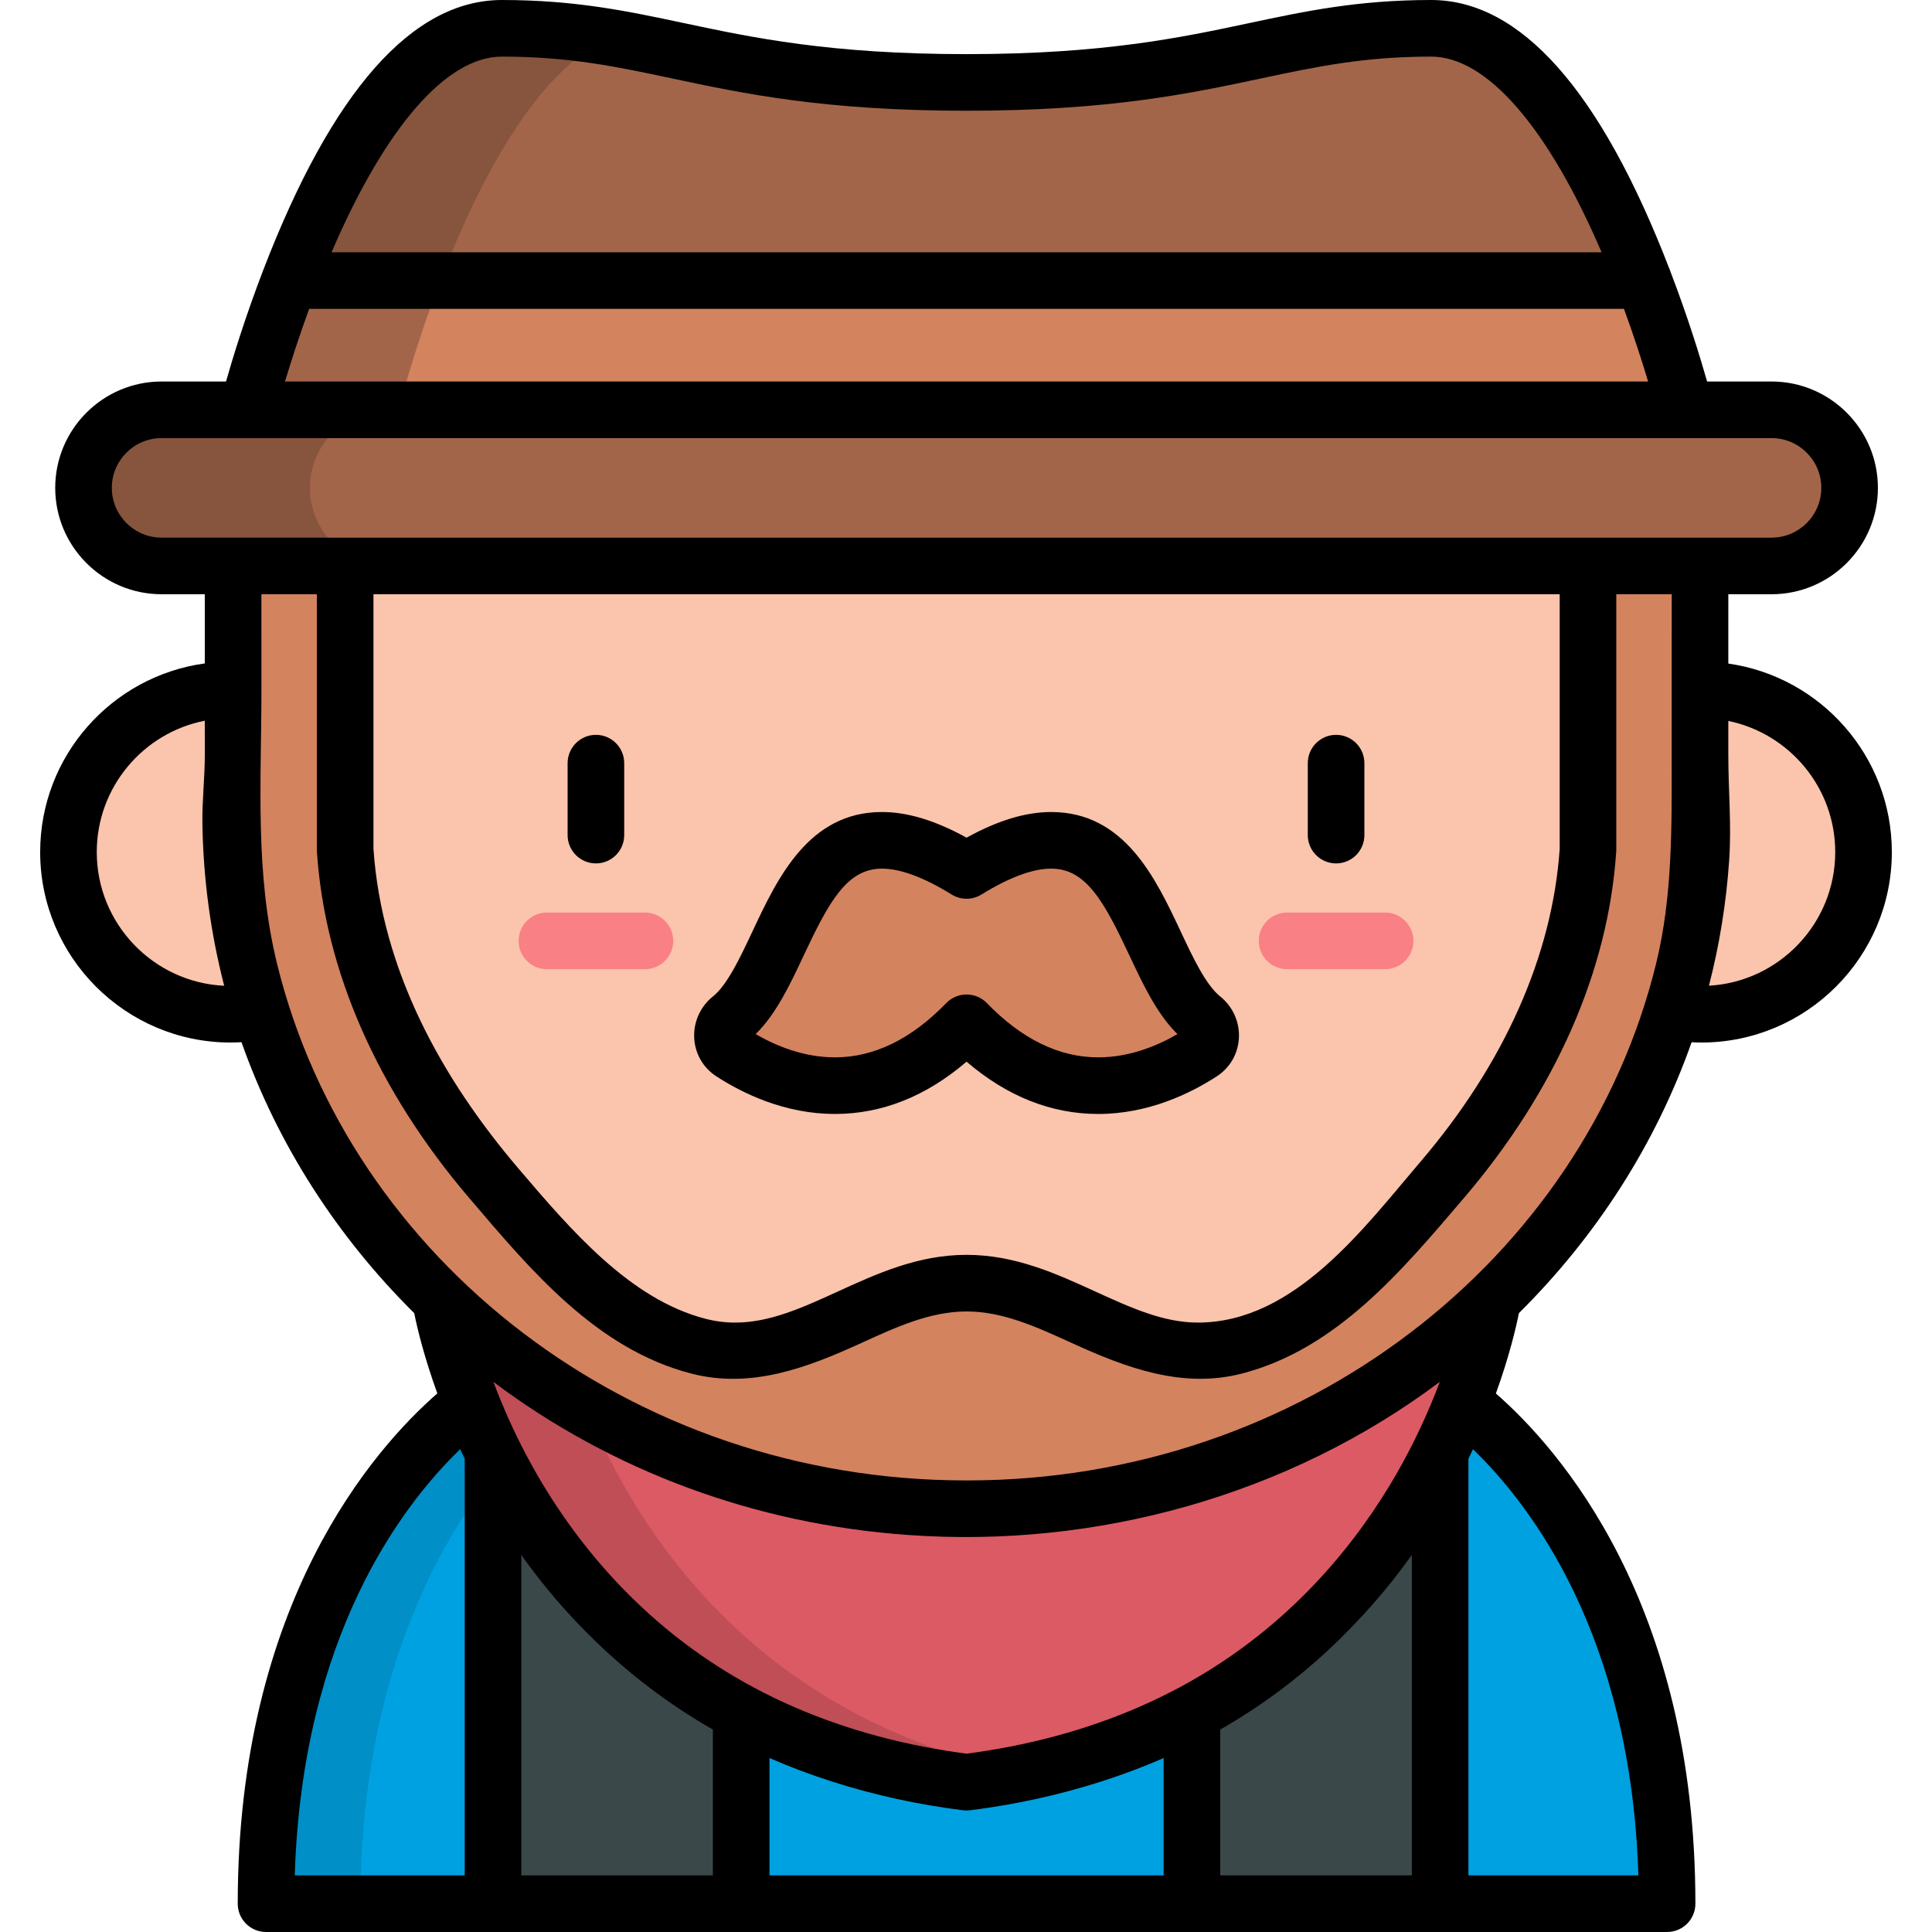 <?xml version="1.0" encoding="iso-8859-1"?>
<!-- Generator: Adobe Illustrator 19.0.0, SVG Export Plug-In . SVG Version: 6.00 Build 0)  -->
<svg version="1.1" id="Layer_1" xmlns="http://www.w3.org/2000/svg" xmlns:xlink="http://www.w3.org/1999/xlink" x="0px" y="0px"
	 viewBox="0 0 512 512" style="enable-background:new 0 0 512 512;" xml:space="preserve">
<g>
	<g>
		<path style="fill:#3A484A;" d="M196.42,359.754h-51.692c0,0-5.766,2.162-14.074,7.708l-30.075,68.519l30.075,68.519h65.766
			l30.701-68.519L196.42,359.754z"/>
		<path style="fill:#3A484A;" d="M315.88,359.754h51.692c0,0,5.766,2.162,14.074,7.708l30.075,68.519L381.647,504.5H315.88
			l-30.701-68.519L315.88,359.754z"/>
		<path style="fill:#00A1E0;" d="M130.654,367.462V504.5H70.503c0-75.576,33.744-117.708,55.726-133.945
			C127.771,369.424,129.253,368.383,130.654,367.462z"/>
		<path style="fill:#008FC7;" d="M130.654,367.462c-1.401,0.921-2.883,1.962-4.424,3.093
			c-21.982,16.236-55.726,58.369-55.726,133.945h25c0-54.068,17.271-91.012,35.151-113.61V367.462z"/>
		<path style="fill:#00A1E0;" d="M381.647,367.462V504.5h60.151c0-75.576-33.744-117.708-55.726-133.945
			C384.529,369.424,383.048,368.383,381.647,367.462z"/>
		<rect x="196.42" y="359.754" style="fill:#00A1E0;" width="119.46" height="144.746"/>
		<path style="fill:#DC5A64;" d="M395.563,344.432c0,0-17.624,112.52-139.413,127.869
			c-121.789-15.349-139.413-127.869-139.413-127.869H395.563z"/>
		<path style="fill:#BF4E57;" d="M146.737,344.432h-30c0,0,17.624,112.52,139.413,127.869c5.192-0.655,10.18-1.498,15-2.49
			C162.905,447.55,146.737,344.432,146.737,344.432z"/>
		<circle style="fill:#FBC4AC;" cx="61.116" cy="225.808" r="42.972"/>
		<circle style="fill:#FBC4AC;" cx="450.885" cy="225.808" r="42.972"/>
		<path style="fill:#FBC4AC;" d="M436.413,149.98v72.04c-2.388,35.934-19.206,68.756-42.316,95.795
			c-16.244,19.006-34.821,41.676-60.138,48.21c-29.096,7.508-49.851-18.279-77.809-18.279s-48.714,25.787-77.809,18.279
			c-25.317-6.533-43.894-29.204-60.138-48.21c-23.11-27.04-39.927-59.861-42.316-95.795v-72.04H436.413z"/>
		<path style="fill:#D4835F;" d="M256.3,399.83c107.632,0,194.884-82.519,194.884-184.312c0-5.124-0.232-10.197-0.665-15.215
			l0.008-50.322l-29.693,0v75.209c-2.182,32.828-17.546,62.813-38.658,87.516c-14.84,17.363-31.811,38.075-54.941,44.043
			c-26.581,6.859-45.542-16.699-71.085-16.699s-44.503,23.558-71.085,16.699c-23.129-5.969-40.101-26.68-54.941-44.043
			c-21.113-24.703-36.477-54.688-38.658-87.516V149.98l-29.693,0l0.008,50.322c-0.434,5.019-0.665,10.091-0.665,15.215
			C61.116,317.31,148.369,399.83,256,399.83H256.3z"/>
		<g id="XMLID_807_">
			<path style="fill:#F98084;" d="M170.91,256.841h-25.974c-4.142,0-7.5-3.358-7.5-7.5s3.358-7.5,7.5-7.5h25.974
				c4.142,0,7.5,3.358,7.5,7.5S175.052,256.841,170.91,256.841z"/>
		</g>
		<g id="XMLID_805_">
			<path style="fill:#F98084;" d="M367.065,256.841h-25.974c-4.142,0-7.5-3.358-7.5-7.5s3.358-7.5,7.5-7.5h25.974
				c4.142,0,7.5,3.358,7.5,7.5S371.207,256.841,367.065,256.841z"/>
		</g>
		<path style="fill:#D4835F;" d="M256.15,271.049c25.104,25.95,50.035,15.806,62.212,7.912c3.196-2.072,3.303-6.643,0.329-9.024
			c-17.259-13.816-17.27-67.223-62.541-39.258c-45.272-27.965-45.282,25.442-62.541,39.258c-2.974,2.381-2.867,6.952,0.329,9.024
			C206.115,286.855,231.047,296.999,256.15,271.049z"/>
		<path style="fill:#D4835F;" d="M435.571,74.357l-52.96-26.483H131.024L76.73,74.357c-7.227,18.809-11.101,34.244-11.101,34.244
			l190.522,20.691l190.522-20.691C446.672,108.602,442.798,93.166,435.571,74.357z"/>
		<path style="fill:#A36549;" d="M105.629,108.602c0,0,3.874-15.436,11.101-34.244l54.295-26.483h-40L76.73,74.357
			c-7.227,18.809-11.101,34.244-11.101,34.244l190.522,20.691l20-2.172L105.629,108.602z"/>
		<path style="fill:#A36549;" d="M469.478,108.602H42.823c-11.426,0-20.689,9.263-20.689,20.689v0
			c0,11.426,9.263,20.689,20.689,20.689h426.655c11.426,0,20.689-9.263,20.689-20.689v0
			C490.167,117.865,480.904,108.602,469.478,108.602z"/>
		<path style="fill:#87543D;" d="M82.134,129.291L82.134,129.291c0-11.427,9.263-20.689,20.689-20.689h-60
			c-11.426,0-20.689,9.263-20.689,20.689v0c0,11.426,9.263,20.689,20.689,20.689h60C91.396,149.98,82.134,140.717,82.134,129.291z"
			/>
		<path style="fill:#A36549;" d="M435.571,74.357H76.73C87.991,45.028,107.411,7.5,133.026,7.5
			c42.042,0,56.727,14.344,123.124,14.344S337.232,7.5,379.274,7.5C404.89,7.5,424.309,45.028,435.571,74.357z"/>
		<g>
			<path style="fill:#87543D;" d="M161.827,9.934c-8.672-1.45-17.799-2.434-28.801-2.434c-25.616,0-45.035,37.528-56.297,66.857h40
				C126.286,49.468,141.72,18.687,161.827,9.934z"/>
		</g>
	</g>
	<g>
		<path d="M157.923,228.812c4.142,0,7.5-3.358,7.5-7.5v-19.07c0-4.142-3.358-7.5-7.5-7.5s-7.5,3.358-7.5,7.5v19.07
			C150.423,225.454,153.781,228.812,157.923,228.812z"/>
		<path d="M354.078,228.812c4.142,0,7.5-3.358,7.5-7.5v-19.07c0-4.142-3.358-7.5-7.5-7.5s-7.5,3.358-7.5,7.5v19.07
			C346.578,225.454,349.936,228.812,354.078,228.812z"/>
		<path d="M189.858,285.255c7.006,4.542,18.14,9.955,31.401,9.956c0.001,0,0,0,0.001,0c12.449,0,24.157-4.656,34.89-13.857
			c10.732,9.201,22.442,13.857,34.891,13.857c13.261,0,24.396-5.414,31.401-9.956c3.53-2.289,5.675-6.011,5.886-10.214
			c0.21-4.212-1.639-8.308-4.949-10.958c-3.824-3.062-7.207-10.261-10.479-17.224c-6.627-14.106-14.876-31.663-34.32-31.663
			c-6.774,0-14.145,2.229-22.43,6.796c-8.285-4.567-15.655-6.796-22.43-6.796c-19.448,0-27.695,17.556-34.322,31.663
			c-3.271,6.962-6.652,14.162-10.477,17.223c-3.309,2.649-5.159,6.745-4.949,10.957
			C184.183,279.243,186.328,282.966,189.858,285.255z M212.975,253.237c6.734-14.336,11.491-23.041,20.745-23.041
			c4.895,0,11.115,2.31,18.488,6.864c2.416,1.492,5.467,1.492,7.883,0c7.373-4.554,13.593-6.864,18.488-6.864
			c9.251,0,14.008,8.705,20.744,23.041c3.584,7.628,7.277,15.489,12.715,20.81c-5.276,3.068-12.664,6.164-20.998,6.164
			c-10.347,0-20.272-4.837-29.5-14.376c-1.413-1.46-3.358-2.285-5.391-2.285s-3.978,0.825-5.391,2.285
			c-9.228,9.54-19.153,14.376-29.5,14.376c-8.333,0-15.722-3.095-20.998-6.163C205.699,268.726,209.392,260.865,212.975,253.237z"/>
		<path d="M441.797,512c4.142,0,7.5-3.358,7.5-7.5c0-79.839-36.214-120.674-52.871-135.212c3.579-9.92,5.361-17.598,6.105-21.299
			c20.407-20.226,36.197-44.666,45.764-71.783c0.866,0.045,1.73,0.075,2.589,0.075c27.83,0,50.472-22.642,50.472-50.472
			c0-25.407-18.873-46.479-43.334-49.958l0.003-18.37h11.452c15.543,0,28.189-12.646,28.189-28.189s-12.646-28.189-28.189-28.189
			h-17.074c-1.763-6.192-5.016-16.846-9.669-29.006c-0.102-0.323-0.218-0.64-0.361-0.942C424.158,23.937,402.931,0,379.274,0
			c-19.418,0-33.405,2.972-48.213,6.118c-18.151,3.856-38.724,8.227-74.911,8.227c-36.187,0-56.76-4.371-74.911-8.227
			C166.431,2.972,152.444,0,133.026,0c-23.742,0-45.038,24.112-63.297,71.667l0,0.001c-4.741,12.339-8.049,23.169-9.833,29.435
			H42.822c-15.543,0-28.189,12.646-28.189,28.189s12.646,28.189,28.189,28.189h11.452l0.003,18.332
			c-24.606,3.35-43.634,24.487-43.634,49.997c0,27.83,22.642,50.472,50.473,50.472c0.957,0,1.919-0.038,2.882-0.094
			c9.568,27.13,25.365,51.58,45.782,71.813c0.833,4.245,2.704,11.832,6.117,21.267c-16.646,14.52-52.895,55.355-52.895,135.233
			c0,4.142,3.358,7.5,7.5,7.5H441.797z M59.417,261.24c-18.774-0.89-33.774-16.442-33.774-35.432
			c0-17.227,12.343-31.625,28.636-34.814l0.001,8.989c0,6.098-0.73,12.189-0.638,18.312C53.86,232.764,55.8,247.228,59.417,261.24z
			 M121.958,384.043c0.392,0.847,0.791,1.691,1.195,2.531V497H78.117C80.071,433.531,106.56,398.899,121.958,384.043z
			 M138.153,412.081c5.885,8.284,12.543,16.026,19.87,23.067c8.662,8.359,18.869,16.328,30.896,23.2V497h-50.767L138.153,412.081z
			 M203.92,465.891c5.297,2.328,10.786,4.378,16.424,6.191c11.339,3.659,23.051,6.168,34.868,7.66c0.611,0.077,1.264,0.077,1.876,0
			c11.835-1.492,23.547-4.016,34.905-7.673c5.626-1.81,11.101-3.856,16.387-6.179V497H203.92V465.891z M323.38,458.348
			c10.885-6.219,20.277-13.339,28.387-20.832c0.008-0.007,0.015-0.014,0.023-0.021c8.267-7.731,15.798-16.181,22.357-25.413V497
			H323.38V458.348z M434.183,497h-45.036V386.599c0.413-0.855,0.815-1.705,1.205-2.545C405.751,398.914,432.229,433.544,434.183,497
			z M381.563,366.207c-0.361,0.963-0.753,1.959-1.151,2.962c-3.357,8.455-7.397,16.641-12.104,24.426
			c-10.955,18.109-28.557,39.09-55.958,53.709c-13.477,7.191-28.465,12.407-44.689,15.567c-0.073,0.014-0.145,0.027-0.218,0.041
			c-3.745,0.719-7.511,1.334-11.292,1.828c-3.77-0.493-7.523-1.105-11.257-1.821c-0.088-0.017-0.176-0.033-0.264-0.05
			c-16.22-3.16-31.205-8.375-44.697-15.573c-31.548-16.837-50.104-42.11-60.479-61.716c-3.27-6.179-6.207-12.742-8.687-19.353
			c31.48,23.611,69.304,37.635,109.558,40.531c0.118,0.009,0.236,0.016,0.354,0.024
			C290.362,410.376,341.372,396.363,381.563,366.207z M486.356,225.809c0,18.887-14.839,34.374-33.47,35.416
			c2.812-10.886,4.603-22.058,5.366-33.273c0.639-9.401-0.234-18.601-0.234-27.968l0.001-8.926
			C474.17,194.369,486.356,208.693,486.356,225.809z M443.019,200.301c-0.003,18.458,0.291,37.016-4.135,55.07
			c-0.004,0.016-0.007,0.031-0.011,0.047C419.649,333.761,345.087,392.33,256.3,392.33H256c-88.791,0-163.357-58.575-182.58-136.941
			c-5.921-24.137-4.142-47.992-4.142-72.539l-0.004-25.37h14.692v67.709c0,0.166,0.005,0.332,0.017,0.498
			c2.101,31.62,16.085,63.395,40.44,91.891c16.191,18.97,33.556,39.896,58.768,46.433c15.885,4.1,30.697-1.533,45.014-8.075
			c9.439-4.313,18.355-8.386,27.945-8.386c9.59,0,18.504,4.074,27.942,8.386c14.262,6.517,29.205,12.155,45.017,8.075
			c25.207-6.505,42.578-27.491,58.767-46.433c24.355-28.496,38.339-60.271,40.441-91.891c0.011-0.166,0.017-0.332,0.017-0.498
			V157.48h14.691C443.025,157.48,443.019,200.299,443.019,200.301z M413.334,157.48v67.456
			c-1.942,28.291-14.685,56.951-36.86,82.896c-14.94,17.48-33.379,42.664-59.034,42.669c-9.152,0-17.877-3.987-27.114-8.208
			c-10.482-4.79-21.322-9.743-34.176-9.743s-23.695,4.953-34.179,9.743c-9.237,4.22-17.962,8.207-27.112,8.208
			c-2.683,0-5.273-0.332-7.919-1.015c-19.975-5.154-35.63-23.505-49.447-39.701c-20.529-24.051-36.324-52.763-38.526-84.849V157.48
			H413.334z M133.026,15c17.842,0,30.472,2.683,45.096,5.79c18.874,4.01,40.266,8.555,78.028,8.555
			c37.763,0,59.155-4.545,78.028-8.555c14.624-3.107,27.253-5.79,45.096-5.79c14.737,0,30.95,18.745,45.161,51.857H87.865
			C102.076,33.745,118.289,15,133.026,15z M81.927,81.857h348.445c2.732,7.472,4.881,14.198,6.396,19.245H75.531
			C77.046,96.055,79.195,89.33,81.927,81.857z M42.822,116.102h426.655c7.272,0,13.189,5.917,13.189,13.189
			s-5.917,13.189-13.189,13.189H42.822c-7.272,0-13.189-5.917-13.189-13.189S35.55,116.102,42.822,116.102z"/>
	</g>
</g>
<g>
</g>
<g>
</g>
<g>
</g>
<g>
</g>
<g>
</g>
<g>
</g>
<g>
</g>
<g>
</g>
<g>
</g>
<g>
</g>
<g>
</g>
<g>
</g>
<g>
</g>
<g>
</g>
<g>
</g>
</svg>
